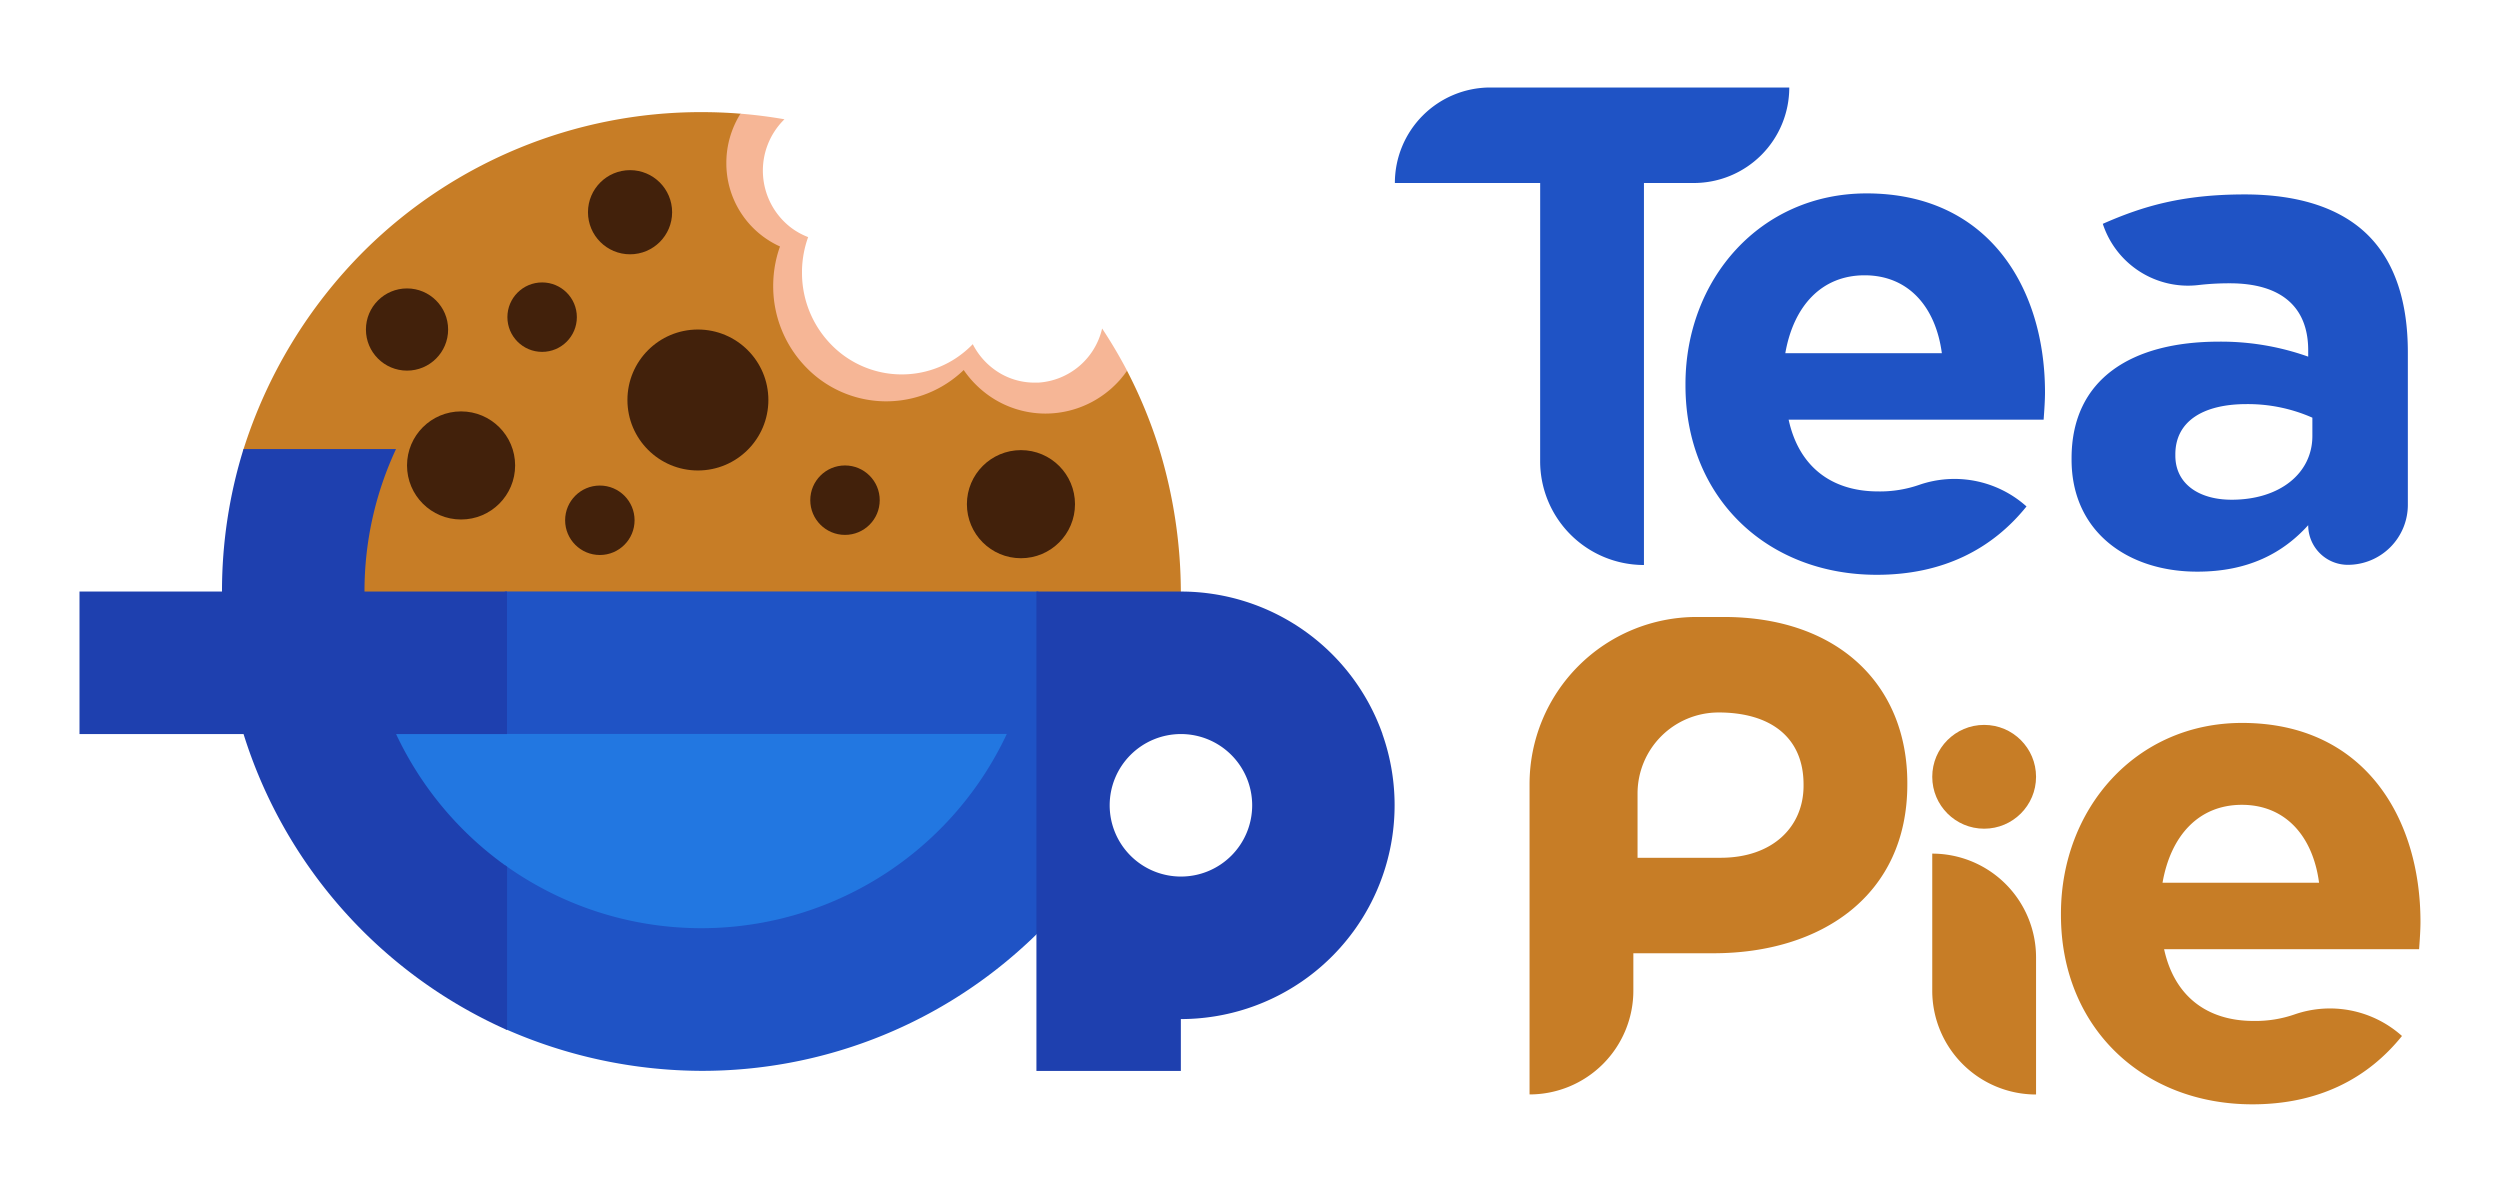 <svg id="Layer_1" data-name="Layer 1" xmlns="http://www.w3.org/2000/svg" viewBox="0 0 1000 476.71"><defs><style>.cls-1{fill:#1f53c5;}.cls-2{fill:#c77d26;}.cls-3{fill:#2277e1;}.cls-4{fill:#f6b696;}.cls-5{fill:#1e40af;}.cls-6{fill:#42210b;}</style></defs><title>Blue Combined Logo</title><path class="cls-1" d="M616.07,73.2H557.95A38.19,38.19,0,0,1,596.14,35H715.71A38.19,38.19,0,0,1,677.51,73.2H657.58V226h0a41.52,41.52,0,0,1-41.52-41.52Z"/><path class="cls-1" d="M674.19,154.19v-.55c0-41.83,29.8-76.28,72.45-76.28,48.94,0,71.36,38,71.36,79.56,0,3.28-.27,7.11-.55,10.94h-102c4.1,18.87,17.22,28.71,35.82,28.71a47.8,47.8,0,0,0,16.33-2.6,43.2,43.2,0,0,1,43,8.61h0c-13.67,17-33.36,27.34-59.88,27.34C706.73,229.92,674.19,199,674.19,154.19Zm102.55-12.9c-2.46-18.59-13.4-31.17-30.9-31.17-17.22,0-28.43,12.3-31.72,31.17Z"/><path class="cls-1" d="M828.63,183.87v-.56c0-31.92,24.28-46.65,58.92-46.65a103.87,103.87,0,0,1,35.73,6v-2.54c0-17.23-10.65-26.8-31.39-26.8a106.43,106.43,0,0,0-12.51.7,35.86,35.86,0,0,1-38.26-24.49h0c16.11-7.11,31.94-11.76,56.78-11.76,22.66,0,39,6,49.41,16.41,10.92,10.94,15.83,27.07,15.83,46.75v61a24,24,0,0,1-24,24h0a15.86,15.86,0,0,1-15.86-15.86h0c-10.12,11.21-24.07,18.59-44.32,18.59C851.34,228.71,828.63,212.86,828.63,183.87Zm96.32-9.48v-7.32a64,64,0,0,0-26.32-5.43c-17.63,0-28.49,7.05-28.49,20.08v.54c0,11.12,9.22,17.63,22.52,17.63C911.92,199.9,924.95,189.31,924.95,174.39Z"/><path class="cls-2" d="M611.82,313.63a66.84,66.84,0,0,1,66.84-66.84h10.84c45.76,0,73.43,27.18,73.43,66.43v.55c0,44.47-34.52,67.53-77.54,67.53H653.34v14.95a41.52,41.52,0,0,1-41.52,41.52h0Zm76.39,29.48c21,0,33.21-12.49,33.21-28.79v-.54c0-18.74-13.07-28.79-34-28.79h0a32.4,32.4,0,0,0-32.4,32.4v25.73Z"/><path class="cls-2" d="M772.9,341.45h0A41.52,41.52,0,0,1,814.42,383v54.8h0a41.52,41.52,0,0,1-41.52-41.52Z"/><path class="cls-2" d="M824.38,366v-.55c0-41.83,29.8-76.28,72.45-76.28,48.94,0,71.36,38,71.36,79.56,0,3.28-.27,7.11-.55,10.94h-102c4.1,18.87,17.22,28.71,35.82,28.71a47.8,47.8,0,0,0,16.33-2.6,43.2,43.2,0,0,1,43,8.61h0c-13.67,17-33.36,27.34-59.88,27.34C856.92,441.71,824.38,410.81,824.38,366Zm103.25-12.9c-2.46-18.59-13.4-31.17-30.9-31.17-17.22,0-28.43,12.3-31.72,31.17Z"/><circle class="cls-2" cx="793.66" cy="310.72" r="20.76"/><path class="cls-3" d="M404.19,293.15a136.43,136.43,0,0,1-202,53.91l-.28-.2A137.09,137.09,0,0,1,163,304.63q-3.27-5.56-6.05-11.48Z"/><path class="cls-4" d="M450.88,148.38c-7.24,10.38-19.19,17.92-32.63,17.92-1,0-1.95,0-2.91-.11a39.2,39.2,0,0,1-21.93-8.73,40.64,40.64,0,0,1-7.91-8.58c-.61.6-1.25,1.18-1.9,1.73a44.57,44.57,0,0,1-61.14-2.82c-8.13-8.34-14-20.71-14-33.41a47.39,47.39,0,0,1,.91-9.27,46.34,46.34,0,0,1,1.81-6.53,36.46,36.46,0,0,1-21.48-33.41c0-7.25,2.75-14,6.33-19.71,5.93.47,12,1.24,17.75,2.25a28.74,28.74,0,0,0,2,42.85,27.63,27.63,0,0,0,7.48,4.28,41.32,41.32,0,0,0-1.75,6.43,42,42,0,0,0-.71,6.69c0,.35,0,.69,0,1A41,41,0,0,0,332,137.34a39.37,39.37,0,0,0,47.41,7.7,36.47,36.47,0,0,0,3.18-1.92,40.42,40.42,0,0,0,6.52-5.45,28.55,28.55,0,0,0,11.3,11.86,27.21,27.21,0,0,0,13.42,3.52c.49,0,1,0,1.46,0a28,28,0,0,0,25.56-21.65A192.46,192.46,0,0,1,450.88,148.38Z"/><path class="cls-2" d="M472.34,237.49H144.94a134.37,134.37,0,0,1,12.61-57H97.16a195.36,195.36,0,0,1,48.66-80.29A191.23,191.23,0,0,1,280.58,44.85q7.89,0,15.63.63a36.88,36.88,0,0,0-5.67,19.7A36.46,36.46,0,0,0,312,98.59a46.34,46.34,0,0,0-1.81,6.53,47.39,47.39,0,0,0-.91,9.27,46.46,46.46,0,0,0,13.16,32.53,44.57,44.57,0,0,0,61.14,2.82c.65-.55,1.29-1.13,1.9-1.73a40.64,40.64,0,0,0,7.91,8.58,39.2,39.2,0,0,0,21.93,8.73c1,.08,1.93.11,2.91.11a39.66,39.66,0,0,0,32.57-17.15,191,191,0,0,1,12.91,31.34A197.65,197.65,0,0,1,472.34,237.49Z"/><path class="cls-1" d="M415.34,236.61V373q-3.22,3.2-6.6,6.22a191.08,191.08,0,0,1-128.17,49.12,195.46,195.46,0,0,1-78.63-16.82v-65.5l1.16.83a134.93,134.93,0,0,0,199.62-53.27H201.94v-57Z"/><path class="cls-5" d="M553,293.62a85.54,85.54,0,0,0-80.63-57H414.57V428.38h57.77V407.63a85.54,85.54,0,0,0,80.63-114Zm-80.63,57a28.5,28.5,0,1,1,28.5-28.5A28.48,28.48,0,0,1,472.34,350.62Z"/><circle class="cls-6" cx="279.16" cy="160" r="28.19"/><circle class="cls-6" cx="408.38" cy="201.67" r="21.62"/><circle class="cls-6" cx="252.02" cy="84.89" r="16.83"/><circle class="cls-6" cx="162.81" cy="131.81" r="16.44"/><circle class="cls-6" cx="239.94" cy="208.11" r="13.89"/><circle class="cls-6" cx="338" cy="200.07" r="13.89"/><circle class="cls-6" cx="216.85" cy="126.86" r="13.89"/><circle class="cls-6" cx="184.43" cy="186.18" r="21.62"/><path class="cls-5" d="M158.43,293.62q2.74,5.83,6,11.34a135.47,135.47,0,0,0,38.41,41.73V412A192.2,192.2,0,0,1,97.42,293.62H31.8v-57h57a191.79,191.79,0,0,1,8.61-57h61a134.37,134.37,0,0,0-12.61,57h57v57Z"/></svg>